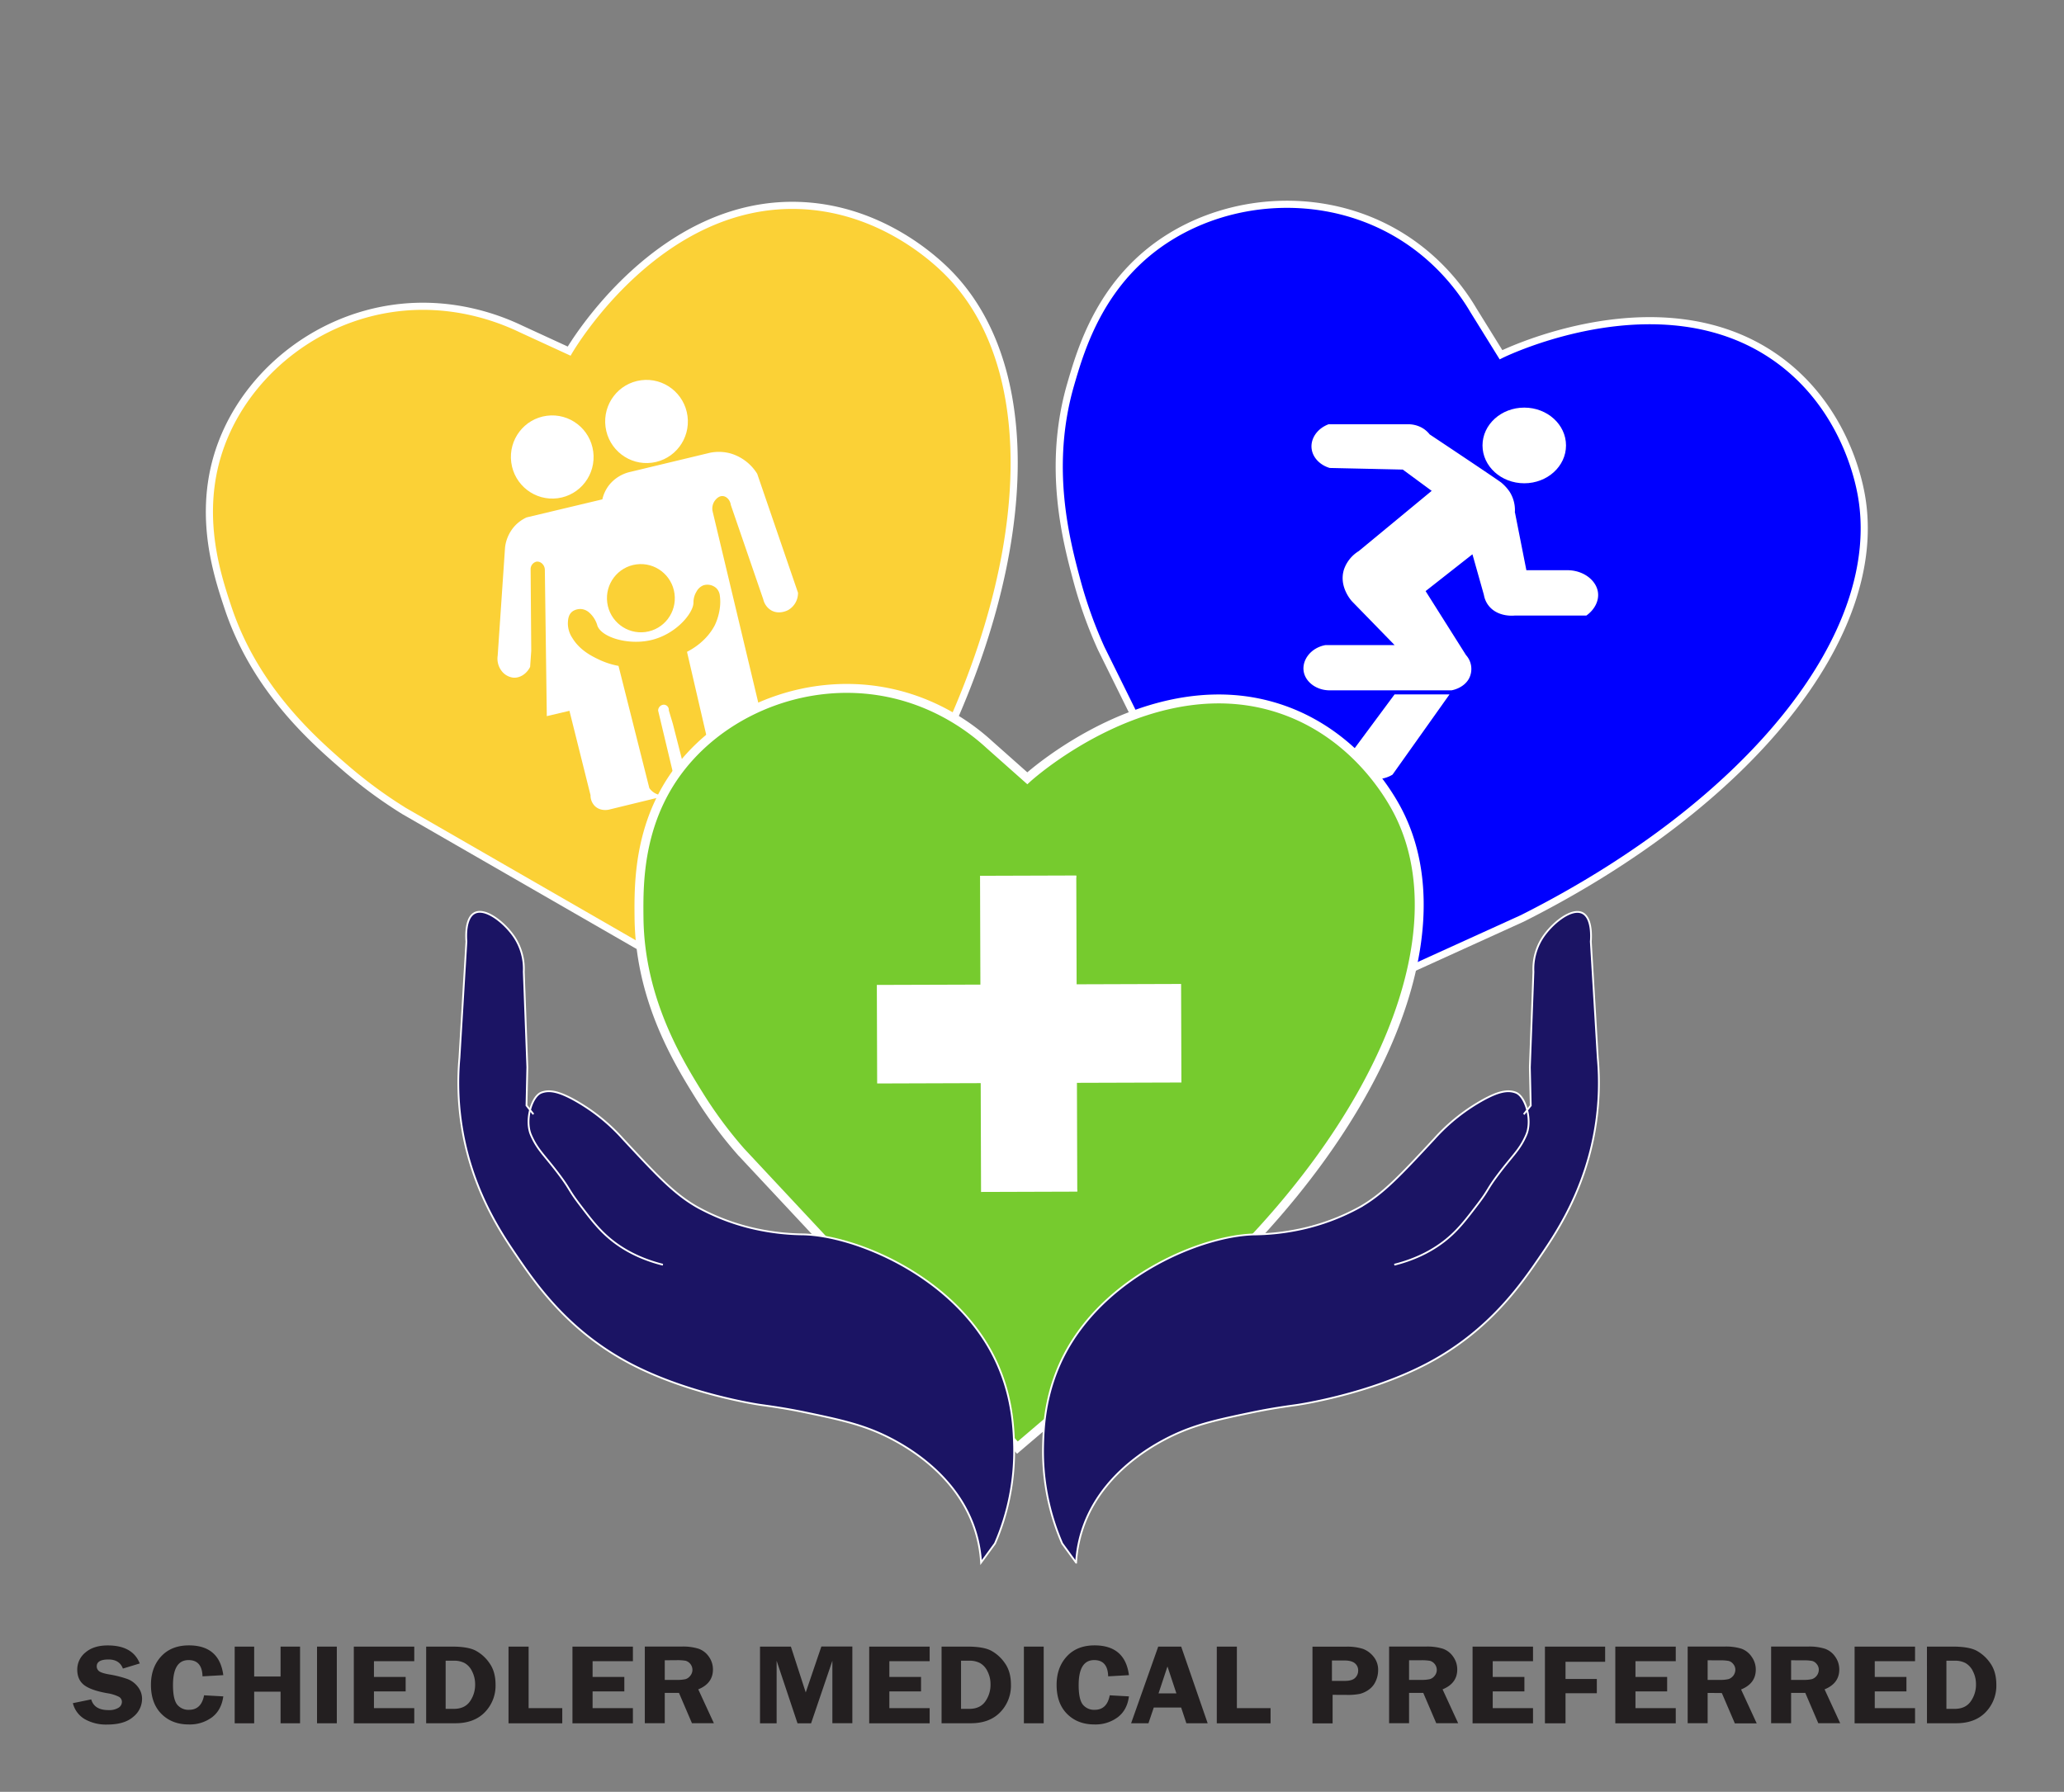 <svg id="Layer_1" data-name="Layer 1" xmlns="http://www.w3.org/2000/svg" viewBox="0 0 1157.09 1004.74"><rect x="0" y="0" width="1157.09" height="1004.74" fill="#808080" stroke="none"/><defs><style>.cls-1{fill:blue;}.cls-1,.cls-2,.cls-6,.cls-7,.cls-8{stroke:#fff;}.cls-1,.cls-2,.cls-5,.cls-6,.cls-7,.cls-8{stroke-miterlimit:10;}.cls-1,.cls-2{stroke-width:4px;}.cls-2,.cls-4{fill:#fbd136;}.cls-3,.cls-5{fill:#fff;}.cls-5{stroke:blue;stroke-width:0.75px;}.cls-6{fill:#76cb2e;stroke-width:5px;}.cls-7{fill:none;}.cls-8{fill:#1b1464;}.cls-9{fill:#231f20;}</style></defs><path class="cls-1" d="M841.47,198.91c3.56-1.77,90.11-43.1,154,1.66,32.53,22.8,44.43,57.59,47.91,76.52,14.37,78.23-62.27,173.56-189.91,237.85L721.71,574.82,617.34,363.58a248.27,248.27,0,0,1-13.68-38.26c-5.81-21.71-16.93-63.3-3.43-109.78,5.91-20.31,17.24-59.32,56.46-83.16C690.17,112,735,108.15,773,125.72c31,14.32,47,38.06,53,48.24Z"/><path class="cls-2" d="M319.07,196.88c2-3.38,50.38-84.45,129.06-81.66,40.08,1.42,69.83,23.95,83.52,37.81,56.6,57.34,47.24,178-22.26,300.33L434,574.23,226.57,454.77a259.29,259.29,0,0,1-33.21-24.44c-17.22-14.93-50.21-43.54-65.5-89.49-6.68-20.08-19.51-58.65-.49-99.65,16.24-35,51.36-62.4,93-68.28,33.93-4.79,60.81,6.32,71.66,11.52Z"/><path class="cls-3" d="M319.23,398.56l-12.69,3-1.1-82.16c-.12-2.91-2.63-4.83-4.76-4.45a4.3,4.3,0,0,0-3.21,4l.35,46-.63,9c-2,4-5.88,6.43-9.67,6a9.69,9.69,0,0,1-6.51-4,11.32,11.32,0,0,1-2-8.36l4.12-60.6a21.67,21.67,0,0,1,5.39-12,20.82,20.82,0,0,1,6.71-4.87L337.68,280a20.43,20.43,0,0,1,3.68-7.87,21.1,21.1,0,0,1,12.08-7.55l44.64-10.72a25,25,0,0,1,11.68.46,26.33,26.33,0,0,1,14.74,11.36l22.87,66.7a11,11,0,0,1-5.55,9.71c-.46.25-5.28,2.75-9.72,0a9.78,9.78,0,0,1-4.2-6l-18.19-52.92c-.38-2.74-2.3-4.78-4.43-5-2.69-.26-4.49,2.5-4.83,3a7.63,7.63,0,0,0-1,5.37l33,138.3a10.52,10.52,0,0,1-3.45,6.88,10.39,10.39,0,0,1-6.79,2.56l-80.91,19.71c-.25.06-4.73,1.08-7.91-2.11a8.47,8.47,0,0,1-2.34-6Z"/><ellipse class="cls-3" cx="309.57" cy="256.28" rx="23.18" ry="23.32" transform="translate(-30.82 42.63) rotate(-7.51)"/><ellipse class="cls-3" cx="362.43" cy="236.37" rx="23.18" ry="23.32" transform="translate(-27.77 49.36) rotate(-7.51)"/><ellipse class="cls-4" cx="359.26" cy="335.46" rx="19.02" ry="19.13" transform="translate(-40.74 49.8) rotate(-7.51)"/><path class="cls-4" d="M334.92,350.91c2.47,6.52,17.11,10.89,29.7,8.09,14.3-3.18,24.06-15.2,24.14-21a11.71,11.71,0,0,1,1.73-6.33,7.58,7.58,0,0,1,3.8-3.45,7.4,7.4,0,0,1,7.33,1.62,6.9,6.9,0,0,1,1.93,4.19c1.24,8.89-2.94,16.76-2.94,16.76-4.53,8.51-12.12,13-15.47,14.7l15.11,65.25A7.82,7.82,0,0,1,396,440c-3.72,1.71-7.73,0-9.77-2.14a8.1,8.1,0,0,1-2.21-5.38l-6.83-26.68-2.25-7.48a2.88,2.88,0,0,0-2.61-3.18,3.29,3.29,0,0,0-3.37,3.34l9.83,41.17a7.85,7.85,0,0,1-3.77,5.53c-3.31,1.72-8.25.59-11-3.26l-17.28-68.54a43.83,43.83,0,0,1-11-3.56c-3.66-1.75-10.69-5.09-14.93-12.18a14.64,14.64,0,0,1-2.45-8.28c.07-1.79.18-4.75,2.61-6.55a7.75,7.75,0,0,1,5.25-1.26,7.83,7.83,0,0,1,4.17,2A15.22,15.22,0,0,1,334.92,350.91Z"/><path class="cls-5" d="M786.29,263.68,802,275.25,761.5,308.71a20,20,0,0,0-8.37,10.34c-3.19,9.8,4,17.87,4.69,18.56l23.11,23.73H743.08c-8.8,1.53-14.17,9.24-12.4,16.12,1.48,5.77,7.75,10.16,15.08,10h68c.75-.13,7-1.29,10.05-6.7a12,12,0,0,0-1.68-13.69L799.7,331.53l25.55-20.08,6.27,22.21a13.68,13.68,0,0,0,4,7.6c5.27,5.05,12.81,4.36,13.74,4.26h40.2c4.83-3.4,7.51-8.64,6.7-13.69-1.12-7-8.76-12.72-18.09-12.47H856l-6.37-32.25a19.63,19.63,0,0,0-3-11.56,25,25,0,0,0-4.69-5.17c-1.34-1.22-40.2-27.08-40.2-27.08a14.83,14.83,0,0,0-5.36-4.26,16.36,16.36,0,0,0-6.37-1.52H744.75C738,240,734,246.12,735,252.12c.83,4.91,4.89,9.05,10.38,10.65Z"/><path class="cls-5" d="M781.6,389l-23.45,31.63a12.66,12.66,0,0,0,3.69,13.09c4.81,4.23,12.87,4.77,19.09.91L813.33,389Z"/><ellipse class="cls-5" cx="854.51" cy="249.77" rx="23.78" ry="21.59"/><path class="cls-6" d="M575.91,436.4c2.79-2.54,71-63,142.34-38.77,36.33,12.35,57,41.07,65.48,57.47,35,67.83-9,175.11-108.68,267.33L570.36,811.7l-155.06-166A240.87,240.87,0,0,1,392,614.3c-11.4-18.35-33.24-53.49-33.76-99.55-.22-20.13-.65-58.79,28.84-90.87,25.17-27.39,65.43-42.67,105.34-36.53,32.53,5,53.91,22.52,62.32,30.25Z"/><rect class="cls-3" x="550.2" y="491.49" width="53.47" height="176.27" transform="translate(-1.84 1.84) rotate(-0.18)"/><polyline class="cls-7" points="603.95 667.68 550.48 667.85 549.92 491.58 603.39 491.41"/><polygon class="cls-3" points="491.74 607.53 491.56 552.27 550.11 552.09 603.58 551.92 662.13 551.73 662.3 606.99 603.75 607.17 550.29 607.34 491.74 607.53"/><path class="cls-8" d="M781.64,709.16c14.1-3.52,23.15-9.38,28.26-13.4,7.18-5.63,11.8-11.71,18.52-20.53,6.57-8.63,4.89-8,11.7-17,8-10.61,11.85-13.42,15.49-21.84,3.54-8.2-.37-21.58-5.75-23.7-5-2-10.71-.05-17.54,3.57a105.29,105.29,0,0,0-28.27,22.33c-19.23,20.69-28.85,31-41.91,38.39A122,122,0,0,1,728,689.51a130.93,130.93,0,0,1-25.34,2.68c-29.13.89-80.64,22.4-104.29,64.29C585.78,778.84,585,800,584.75,811a129.52,129.52,0,0,0,10.72,54.47l7.8,10.72a73.13,73.13,0,0,1,4.87-22.33c12.51-32,44.61-47.09,53.61-50.89,11.8-5,23.68-7.5,39-10.72,12.76-2.69,21.84-3.82,26.31-4.46,1.7-.25,40.61-6.09,73.1-23.22,35.06-18.48,53.11-45.08,64.33-61.61,8.54-12.58,25-37.41,30.22-73.22a155.62,155.62,0,0,0,1-36.61l-3.89-65.19c.14-1.62,1-13.41-4.88-16.07-6.34-2.85-17.3,6.24-22.42,14.29a32.43,32.43,0,0,0-4.87,18.75l-2,53.57.49,21.43-3.9,4.92"/><path class="cls-8" d="M371.63,709.16c-14.11-3.52-23.16-9.38-28.27-13.4-7.17-5.63-11.8-11.71-18.52-20.53-6.56-8.63-4.89-8-11.69-17-8-10.61-11.85-13.42-15.49-21.84-3.54-8.2.36-21.58,5.74-23.7,5-2,10.71-.05,17.55,3.57a105,105,0,0,1,28.26,22.33c19.23,20.69,28.85,31,41.91,38.39a122.24,122.24,0,0,0,34.12,12.5,130.86,130.86,0,0,0,25.34,2.68c29.13.89,80.64,22.4,104.29,64.29C567.49,778.84,568.25,800,568.52,811a129.5,129.5,0,0,1-10.73,54.47L550,876.14a73.2,73.2,0,0,0-4.88-22.33c-12.5-32-44.61-47.09-53.6-50.89-11.81-5-23.68-7.5-39-10.72-12.76-2.69-21.85-3.82-26.32-4.46-1.69-.25-40.61-6.09-73.1-23.22C318.05,746,300,719.44,288.78,702.91c-8.54-12.58-25-37.41-30.21-73.22a155.71,155.71,0,0,1-1-36.61l3.9-65.19c-.14-1.62-1-13.41,4.87-16.07,6.34-2.85,17.3,6.24,22.42,14.29a32.27,32.27,0,0,1,4.87,18.75l2,53.57-.48,21.43,3.9,4.92"/><path class="cls-9" d="M78.35,932.74l-9.45,2.87q-1.91-5.1-8.08-5.1c-4.4,0-6.59,1.29-6.59,3.87A3.36,3.36,0,0,0,55.46,937q1.23,1.07,5.57,1.86a59.32,59.32,0,0,1,10.62,2.68,13.34,13.34,0,0,1,5.68,4.36,10.79,10.79,0,0,1,2.31,6.73,12.89,12.89,0,0,1-5,10.08Q69.74,967,60,967a24.18,24.18,0,0,1-12.42-3A14.38,14.38,0,0,1,40.85,955l10.29-2.11q1.72,6,9.64,6a9.85,9.85,0,0,0,5.69-1.34,3.87,3.87,0,0,0,1.87-3.2,3.26,3.26,0,0,0-1.7-2.93,22.06,22.06,0,0,0-6.56-2Q51,947.8,47.17,944.86t-3.86-8.62a12.27,12.27,0,0,1,4.6-9.67q4.61-3.95,12.49-3.94Q74.36,922.63,78.35,932.74Z"/><path class="cls-9" d="M125.18,939.3l-11.65.66q-.24-9.11-7.84-9.11-8.7,0-8.71,14c0,5.4.79,9,2.37,11a8.1,8.1,0,0,0,6.62,2.88q6.9,0,8.43-8.13l10.78.6q-1.05,7.72-6.35,11.74a20.85,20.85,0,0,1-13,4q-9.42,0-15.31-5.9t-5.9-16.29q0-9.74,5.7-15.94t15.58-6.21Q123,922.63,125.18,939.3Z"/><path class="cls-9" d="M168.21,923.29v43H157.29V948.56h-14.8V966.3H131.57v-43h10.92v16.76h14.8V923.29Z"/><path class="cls-9" d="M188.82,923.29v43H177.73v-43Z"/><path class="cls-9" d="M232.24,931.48h-22.6v8.83h17.77v8.1H209.64v9.39h22.6v8.5H198.35v-43h33.89Z"/><path class="cls-9" d="M238.91,923.29H253.4q8.85,0,13.19,2.22a22,22,0,0,1,7.78,7q3.45,4.8,3.44,12.15a21.26,21.26,0,0,1-6,15.42q-6,6.2-16.56,6.19H238.91Zm10.92,7.91v27h4.58q6.06,0,9-4.12a16.17,16.17,0,0,0,2.95-9.66,15.83,15.83,0,0,0-1.69-7.23,10.31,10.31,0,0,0-4.18-4.66,12.54,12.54,0,0,0-6-1.34Z"/><path class="cls-9" d="M296.34,957.8h18.87v8.5H285.08v-43h11.26Z"/><path class="cls-9" d="M354.81,931.48h-22.6v8.83H350v8.1H332.21v9.39h22.6v8.5H320.92v-43h33.89Z"/><path class="cls-9" d="M372.67,949.26v17H361.48v-43h20.86a29.22,29.22,0,0,1,9.26,1.21,11.72,11.72,0,0,1,5.79,4.46,12.2,12.2,0,0,1,2.29,7.21q0,7.76-8.23,11.12l8.76,19H387.92l-7.28-17Zm0-18.31v11h6.82a20,20,0,0,0,4.85-.42A5.31,5.31,0,0,0,387,939.6a5.2,5.2,0,0,0,1.18-3.36,5.35,5.35,0,0,0-3.75-5,26.91,26.91,0,0,0-5.22-.33Z"/><path class="cls-9" d="M447.09,966.3l-11.71-35.07V966.3h-9.31v-43h17.31L451.7,949l8.76-25.75h17.37v43h-11.2V931.23L454.7,966.3Z"/><path class="cls-9" d="M521.17,931.48H498.58v8.83h17.76v8.1H498.58v9.39h22.59v8.5H487.28v-43h33.89Z"/><path class="cls-9" d="M527.85,923.29h14.48q8.85,0,13.2,2.22a22.07,22.07,0,0,1,7.77,7q3.45,4.8,3.44,12.15a21.29,21.29,0,0,1-6,15.42q-6,6.2-16.57,6.19H527.85Zm10.91,7.91v27h4.58q6.07,0,9-4.12a16.17,16.17,0,0,0,2.95-9.66,15.82,15.82,0,0,0-1.68-7.23,10.38,10.38,0,0,0-4.19-4.66,12.54,12.54,0,0,0-6-1.34Z"/><path class="cls-9" d="M585.1,923.29v43H574v-43Z"/><path class="cls-9" d="M632.89,939.3l-11.64.66q-.24-9.11-7.84-9.11-8.7,0-8.71,14c0,5.4.79,9,2.37,11a8.1,8.1,0,0,0,6.62,2.88q6.9,0,8.43-8.13l10.77.6q-1,7.72-6.34,11.74a20.85,20.85,0,0,1-13,4q-9.42,0-15.32-5.9t-5.89-16.29q0-9.74,5.7-15.94t15.58-6.21Q630.74,922.63,632.89,939.3Z"/><path class="cls-9" d="M662.18,923.29l14.85,43H665.09l-2.93-8.85H646.82l-3,8.85H634.1l15.21-43Zm-12.69,26.22h10l-5-15.09Z"/><path class="cls-9" d="M693.4,957.8h18.88v8.5H682.14v-43H693.4Z"/><path class="cls-9" d="M747.07,950.33v16H735.78v-43h18.7a29.11,29.11,0,0,1,9.57,1.22,13.88,13.88,0,0,1,5.93,4.33,11.52,11.52,0,0,1,2.61,7.65,14.63,14.63,0,0,1-1.39,6.21,11.41,11.41,0,0,1-3.93,4.76,14.88,14.88,0,0,1-4.92,2.3,35.08,35.08,0,0,1-7.45.57Zm-.38-7.82h7.23c2.76,0,4.7-.57,5.81-1.73a5.57,5.57,0,0,0,1.67-4,5.13,5.13,0,0,0-1.86-4.16c-1.24-1-3.13-1.54-5.65-1.54h-7.2Z"/><path class="cls-9" d="M789.93,949.26v17H778.74v-43H799.6a29.22,29.22,0,0,1,9.26,1.21,11.72,11.72,0,0,1,5.79,4.46,12.2,12.2,0,0,1,2.29,7.21q0,7.76-8.23,11.12l8.75,19H805.18l-7.28-17Zm0-18.31v11h6.82a20,20,0,0,0,4.85-.42,5.31,5.31,0,0,0,2.69-1.89,5.2,5.2,0,0,0,1.18-3.36,5.35,5.35,0,0,0-3.75-5,26.91,26.91,0,0,0-5.22-.33Z"/><path class="cls-9" d="M859.42,931.48H836.83v8.83h17.76v8.1H836.83v9.39h22.59v8.5H825.53v-43h33.89Z"/><path class="cls-9" d="M899.85,931.8H877.64v9.64h17.55v8H877.64V966.3H866.1v-43h33.75Z"/><path class="cls-9" d="M939.44,931.48H916.85v8.83h17.76v8.1H916.85v9.39h22.59v8.5H905.55v-43h33.89Z"/><path class="cls-9" d="M957.31,949.26v17H946.12v-43H967a29.24,29.24,0,0,1,9.27,1.21A11.74,11.74,0,0,1,982,929a12.21,12.21,0,0,1,2.3,7.21q0,7.76-8.24,11.12l8.76,19H972.56l-7.29-17Zm0-18.31v11h6.81a20,20,0,0,0,4.85-.42,5.63,5.63,0,0,0,3.88-5.25,4.88,4.88,0,0,0-1.19-3.21,4.79,4.79,0,0,0-2.57-1.75,26.72,26.72,0,0,0-5.21-.33Z"/><path class="cls-9" d="M1004.1,949.26v17H992.9v-43h20.86a29.13,29.13,0,0,1,9.26,1.21,11.72,11.72,0,0,1,5.79,4.46,12.21,12.21,0,0,1,2.3,7.21q0,7.76-8.24,11.12l8.76,19h-12.28l-7.29-17Zm0-18.31v11h6.81a20,20,0,0,0,4.85-.42,5.61,5.61,0,0,0,3.87-5.25,4.87,4.87,0,0,0-1.18-3.21,4.79,4.79,0,0,0-2.57-1.75,26.79,26.79,0,0,0-5.21-.33Z"/><path class="cls-9" d="M1073.58,931.48H1051v8.83h17.76v8.1H1051v9.39h22.59v8.5h-33.89v-43h33.89Z"/><path class="cls-9" d="M1080.26,923.29h14.48q8.85,0,13.2,2.22a22.18,22.18,0,0,1,7.78,7q3.43,4.8,3.44,12.15a21.3,21.3,0,0,1-6,15.42q-6,6.2-16.57,6.19h-16.32Zm10.91,7.91v27h4.58q6.07,0,9-4.12a16.11,16.11,0,0,0,3-9.66,15.82,15.82,0,0,0-1.68-7.23,10.42,10.42,0,0,0-4.18-4.66,12.6,12.6,0,0,0-6-1.34Z"/></svg>